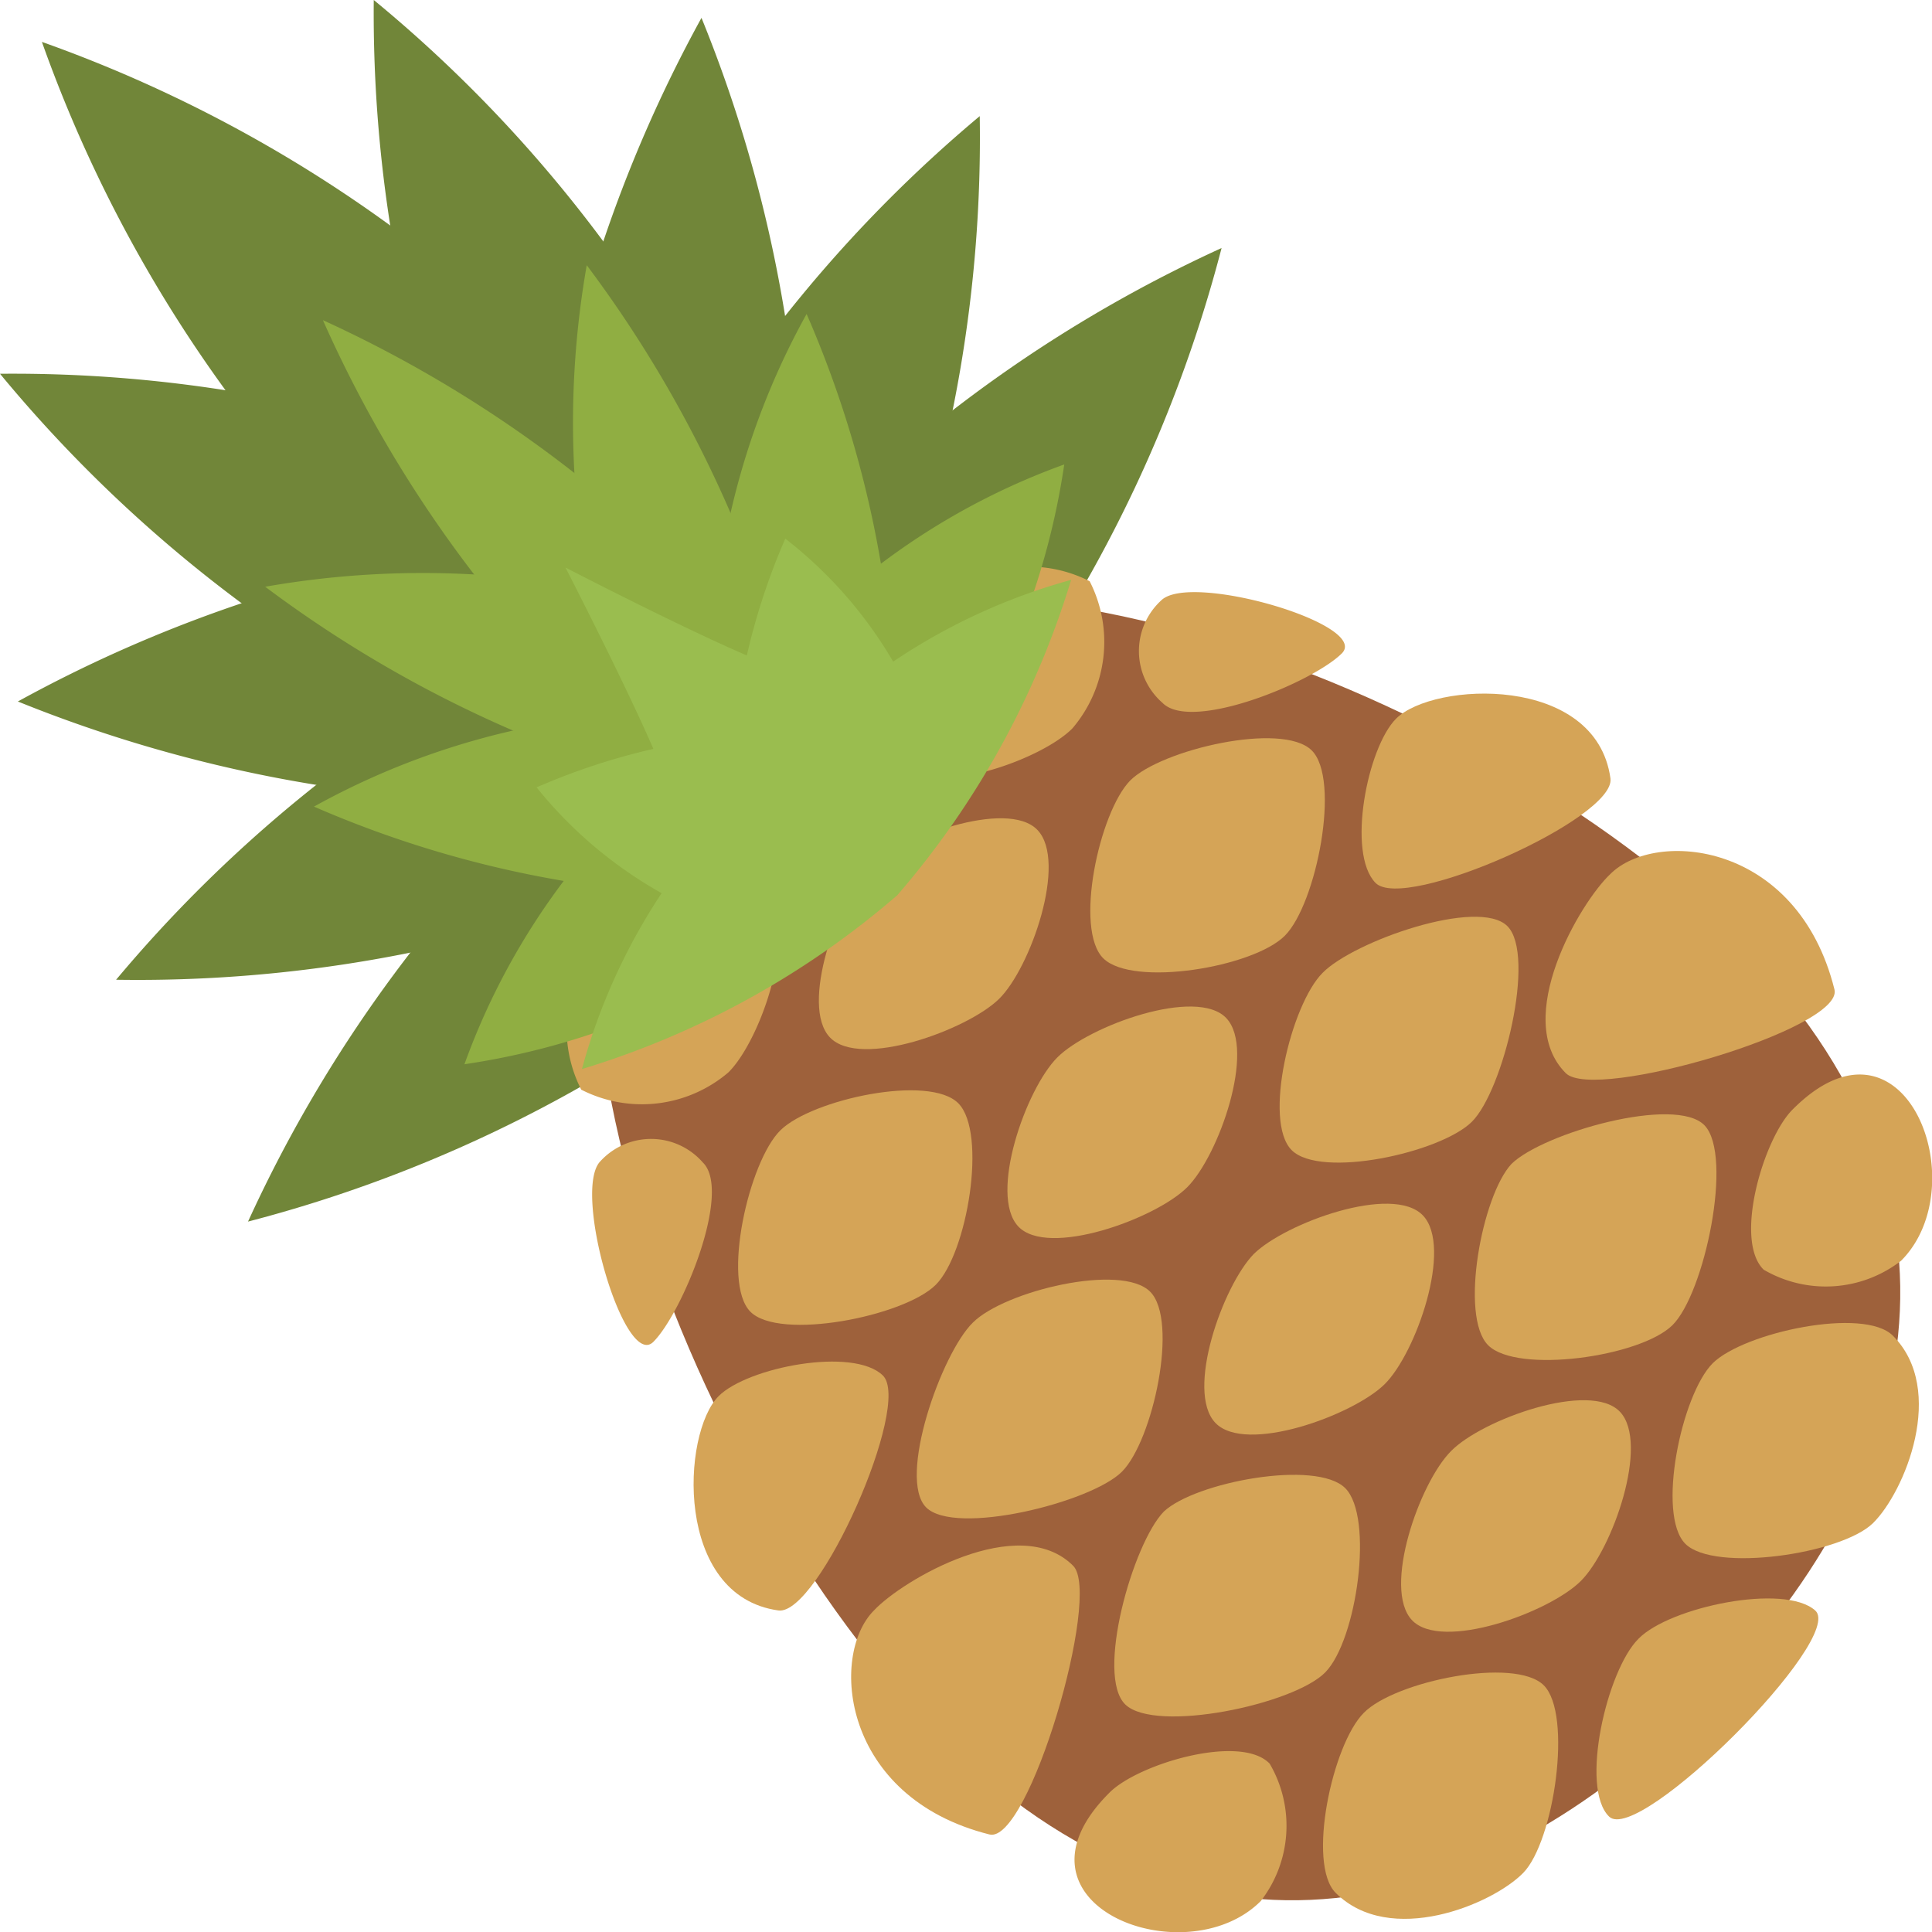 <svg xmlns="http://www.w3.org/2000/svg" viewBox="0 0 28.12 28.12"><defs><style>.cls-1{fill:#718639;}.cls-2{fill:#9e613b;}.cls-3{fill:#d5a457;}.cls-4{fill:#90ae42;}.cls-5{fill:#9abd4f;}</style></defs><g id="Calque_2" data-name="Calque 2"><g id="Calque_1-2" data-name="Calque 1"><path class="cls-1" d="M7,4.33C9.29,6.62,9.66,8.18,8.92,8.92S6.62,9.29,4.33,7A20,20,0,0,1,.61.61,20,20,0,0,1,7,4.33Z"/><path class="cls-1" d="M10.18,5.68c1.37,2.94,1.17,4.53.23,5s-2.28-.43-3.66-3.37A20,20,0,0,1,5.44,0,19.91,19.91,0,0,1,10.18,5.68Z"/><path class="cls-1" d="M13,9c-1.35,3-2.68,3.83-3.63,3.4s-1.15-2,.2-5a19.92,19.92,0,0,1,4.69-5.71A20,20,0,0,1,13,9Z"/><path class="cls-1" d="M11.68,7.48C11.49,10.72,10.57,12,9.53,12S7.72,10.5,7.91,7.26a20,20,0,0,1,2.3-7A19.94,19.94,0,0,1,11.68,7.48Z"/><path class="cls-1" d="M14.63,10.3c-2.09,2.49-3.61,3-4.41,2.31s-.57-2.25,1.51-4.73a20,20,0,0,1,6.05-4.27A20,20,0,0,1,14.63,10.3Z"/><path class="cls-1" d="M5.68,10.18c2.94,1.37,4.53,1.17,5,.23s-.43-2.28-3.37-3.66A20,20,0,0,0,0,5.44,20.08,20.08,0,0,0,5.68,10.18Z"/><path class="cls-1" d="M9,13c3-1.35,3.83-2.68,3.4-3.63s-2-1.15-5,.2a19.92,19.92,0,0,0-5.71,4.69A20,20,0,0,0,9,13Z"/><path class="cls-1" d="M7.48,11.68C10.72,11.49,12,10.57,12,9.53S10.5,7.72,7.26,7.91a20,20,0,0,0-7,2.3A20.17,20.17,0,0,0,7.48,11.68Z"/><path class="cls-1" d="M10.3,14.63c2.49-2.09,3-3.61,2.31-4.41s-2.25-.57-4.73,1.51a20,20,0,0,0-4.27,6.05A20,20,0,0,0,10.3,14.63Z"/><path class="cls-2" d="M25.27,13.69c3.75,3.75,2.7,7.88-.5,11.08s-7.34,4.25-11.08.5S6.78,13.18,10,10,21.52,9.94,25.27,13.69Z"/><path class="cls-3" d="M21.12,21.12c-.46.46-1,2-.57,2.46s2-.11,2.46-.57,1-2,.57-2.46S21.57,20.66,21.12,21.12Z"/><path class="cls-3" d="M23.85,23.85c-.46.45-.86,2.17-.43,2.59s3.45-2.6,3-3S24.3,23.39,23.85,23.85Z"/><path class="cls-3" d="M15.39,15.39c-.46.46-1,2-.57,2.46s2-.11,2.46-.57,1-2,.57-2.46S15.85,14.93,15.39,15.39Z"/><path class="cls-3" d="M18.25,18.25c-.45.46-1,2-.56,2.46s2-.11,2.46-.56,1-2,.56-2.46S18.71,17.8,18.25,18.25Z"/><path class="cls-3" d="M12.64,12.64c-.45.46-1,2-.56,2.46s2-.11,2.46-.56,1-2,.56-2.46S13.1,12.19,12.64,12.64Z"/><path class="cls-3" d="M12.72,23.44c-.65.65-.47,2.72,1.68,3.26.57.15,1.64-3.49,1.22-3.91C14.83,22,13.13,23,12.72,23.44Z"/><path class="cls-3" d="M16.15,26.09c-1.64,1.63,1.1,2.68,2.2,1.58a1.79,1.79,0,0,0,.13-2C18.06,25.23,16.57,25.67,16.15,26.09Z"/><path class="cls-3" d="M16.94,22c-.45.46-1,2.39-.56,2.81s2.45,0,2.91-.47.71-2.26.29-2.68S17.4,21.57,16.94,22Z"/><path class="cls-3" d="M19.85,24.93c-.46.46-.83,2.2-.41,2.62.79.79,2.28.17,2.73-.29s.72-2.31.3-2.73S20.3,24.47,19.85,24.93Z"/><path class="cls-3" d="M14.16,19.25c-.46.45-1.1,2.27-.68,2.69s2.4-.07,2.85-.52.83-2.2.41-2.62S14.62,18.79,14.16,19.25Z"/><path class="cls-3" d="M8.71,13.72a1.94,1.94,0,0,0-.25,2.14,1.94,1.94,0,0,0,2.14-.25c.46-.45,1-2,.57-2.46S9.16,13.26,8.71,13.72Z"/><path class="cls-3" d="M8.74,16.9c-.42.42.35,3.05.77,2.63s1.15-2.19.72-2.61A1,1,0,0,0,8.74,16.9Z"/><path class="cls-3" d="M10.46,20.32c-.54.54-.65,2.91.87,3.12.58.08,1.95-3,1.52-3.42S10.88,19.9,10.46,20.32Z"/><path class="cls-3" d="M11.36,16.45c-.46.45-.86,2.21-.44,2.64s2.24.07,2.7-.39.75-2.21.33-2.64S11.82,16,11.36,16.45Z"/><path class="cls-3" d="M23.44,12.72c.65-.65,2.72-.48,3.26,1.68.15.57-3.49,1.64-3.91,1.22C22,14.83,23,13.13,23.44,12.72Z"/><path class="cls-3" d="M26.09,16.15c1.63-1.64,2.68,1.1,1.58,2.2a1.79,1.79,0,0,1-2,.13C25.23,18.05,25.67,16.57,26.09,16.15Z"/><path class="cls-3" d="M22,16.94c.46-.45,2.39-1,2.81-.56s0,2.45-.47,2.91-2.26.71-2.68.29S21.57,17.4,22,16.94Z"/><path class="cls-3" d="M24.93,19.84c.46-.45,2.2-.82,2.62-.4.79.79.17,2.28-.29,2.73s-2.31.72-2.73.3S24.47,20.3,24.93,19.84Z"/><path class="cls-3" d="M19.25,14.16c.45-.46,2.27-1.1,2.69-.68s-.06,2.4-.52,2.85-2.2.83-2.62.41S18.79,14.62,19.25,14.16Z"/><path class="cls-3" d="M13.72,8.71a1.94,1.94,0,0,1,2.14-.25,1.94,1.94,0,0,1-.25,2.14c-.45.46-2,1-2.46.57S13.26,9.16,13.72,8.71Z"/><path class="cls-3" d="M16.9,8.74c.42-.42,3.05.35,2.63.77s-2.19,1.15-2.61.72A1,1,0,0,1,16.9,8.74Z"/><path class="cls-3" d="M20.32,10.46c.54-.54,2.91-.65,3.12.87.08.58-3,1.95-3.42,1.52S19.9,10.88,20.32,10.46Z"/><path class="cls-3" d="M16.45,11.36c.45-.45,2.21-.86,2.64-.44s.07,2.24-.39,2.7-2.21.75-2.64.33S16,11.82,16.45,11.36Z"/><path class="cls-4" d="M9.33,7.7C11.08,9.45,11.45,10.55,11,11s-1.55.08-3.3-1.67a18.19,18.19,0,0,1-3-4.67A18.19,18.19,0,0,1,9.33,7.7Z"/><path class="cls-4" d="M11.12,13.83c1.55-1.24,1.77-2.25,1.25-2.85s-1.59-.56-3.14.68a10.14,10.14,0,0,0-2.47,3.83A10.81,10.81,0,0,0,11.12,13.83Z"/><path class="cls-4" d="M9.09,10.39c2.18,0,3.22.55,3.39,1.27S11.86,13,9.68,13a15.63,15.63,0,0,1-5.11-1.26A11,11,0,0,1,9.09,10.39Z"/><path class="cls-4" d="M8.86,8.62C11.1,9.23,12,10,12,10.74s-1,1-3.25.39A17.76,17.76,0,0,1,3.86,8.54,13.24,13.24,0,0,1,8.86,8.62Z"/><path class="cls-4" d="M13.83,11.12c-1.24,1.55-2.25,1.77-2.85,1.25s-.56-1.59.68-3.14a10.14,10.14,0,0,1,3.83-2.47A10.81,10.81,0,0,1,13.83,11.12Z"/><path class="cls-4" d="M10.39,9.09c0,2.18.55,3.22,1.27,3.39S13,11.86,13,9.68a15.63,15.63,0,0,0-1.26-5.11A11,11,0,0,0,10.39,9.09Z"/><path class="cls-4" d="M8.62,8.86C9.23,11.1,10,12,10.74,12s1-1,.39-3.25A17.76,17.76,0,0,0,8.54,3.86,13.24,13.24,0,0,0,8.62,8.86Z"/><path class="cls-5" d="M13,9.63a6.27,6.27,0,0,0-1.57-1.79,9.59,9.59,0,0,0-.56,1.7c-1-.43-2.64-1.28-2.64-1.28s.85,1.65,1.28,2.64a9.59,9.59,0,0,0-1.7.56A6.27,6.27,0,0,0,9.63,13a8.8,8.8,0,0,0-1.16,2.56,12.63,12.63,0,0,0,4.59-2.53,12.63,12.63,0,0,0,2.53-4.59A8.8,8.8,0,0,0,13,9.63Z"/></g></g></svg>